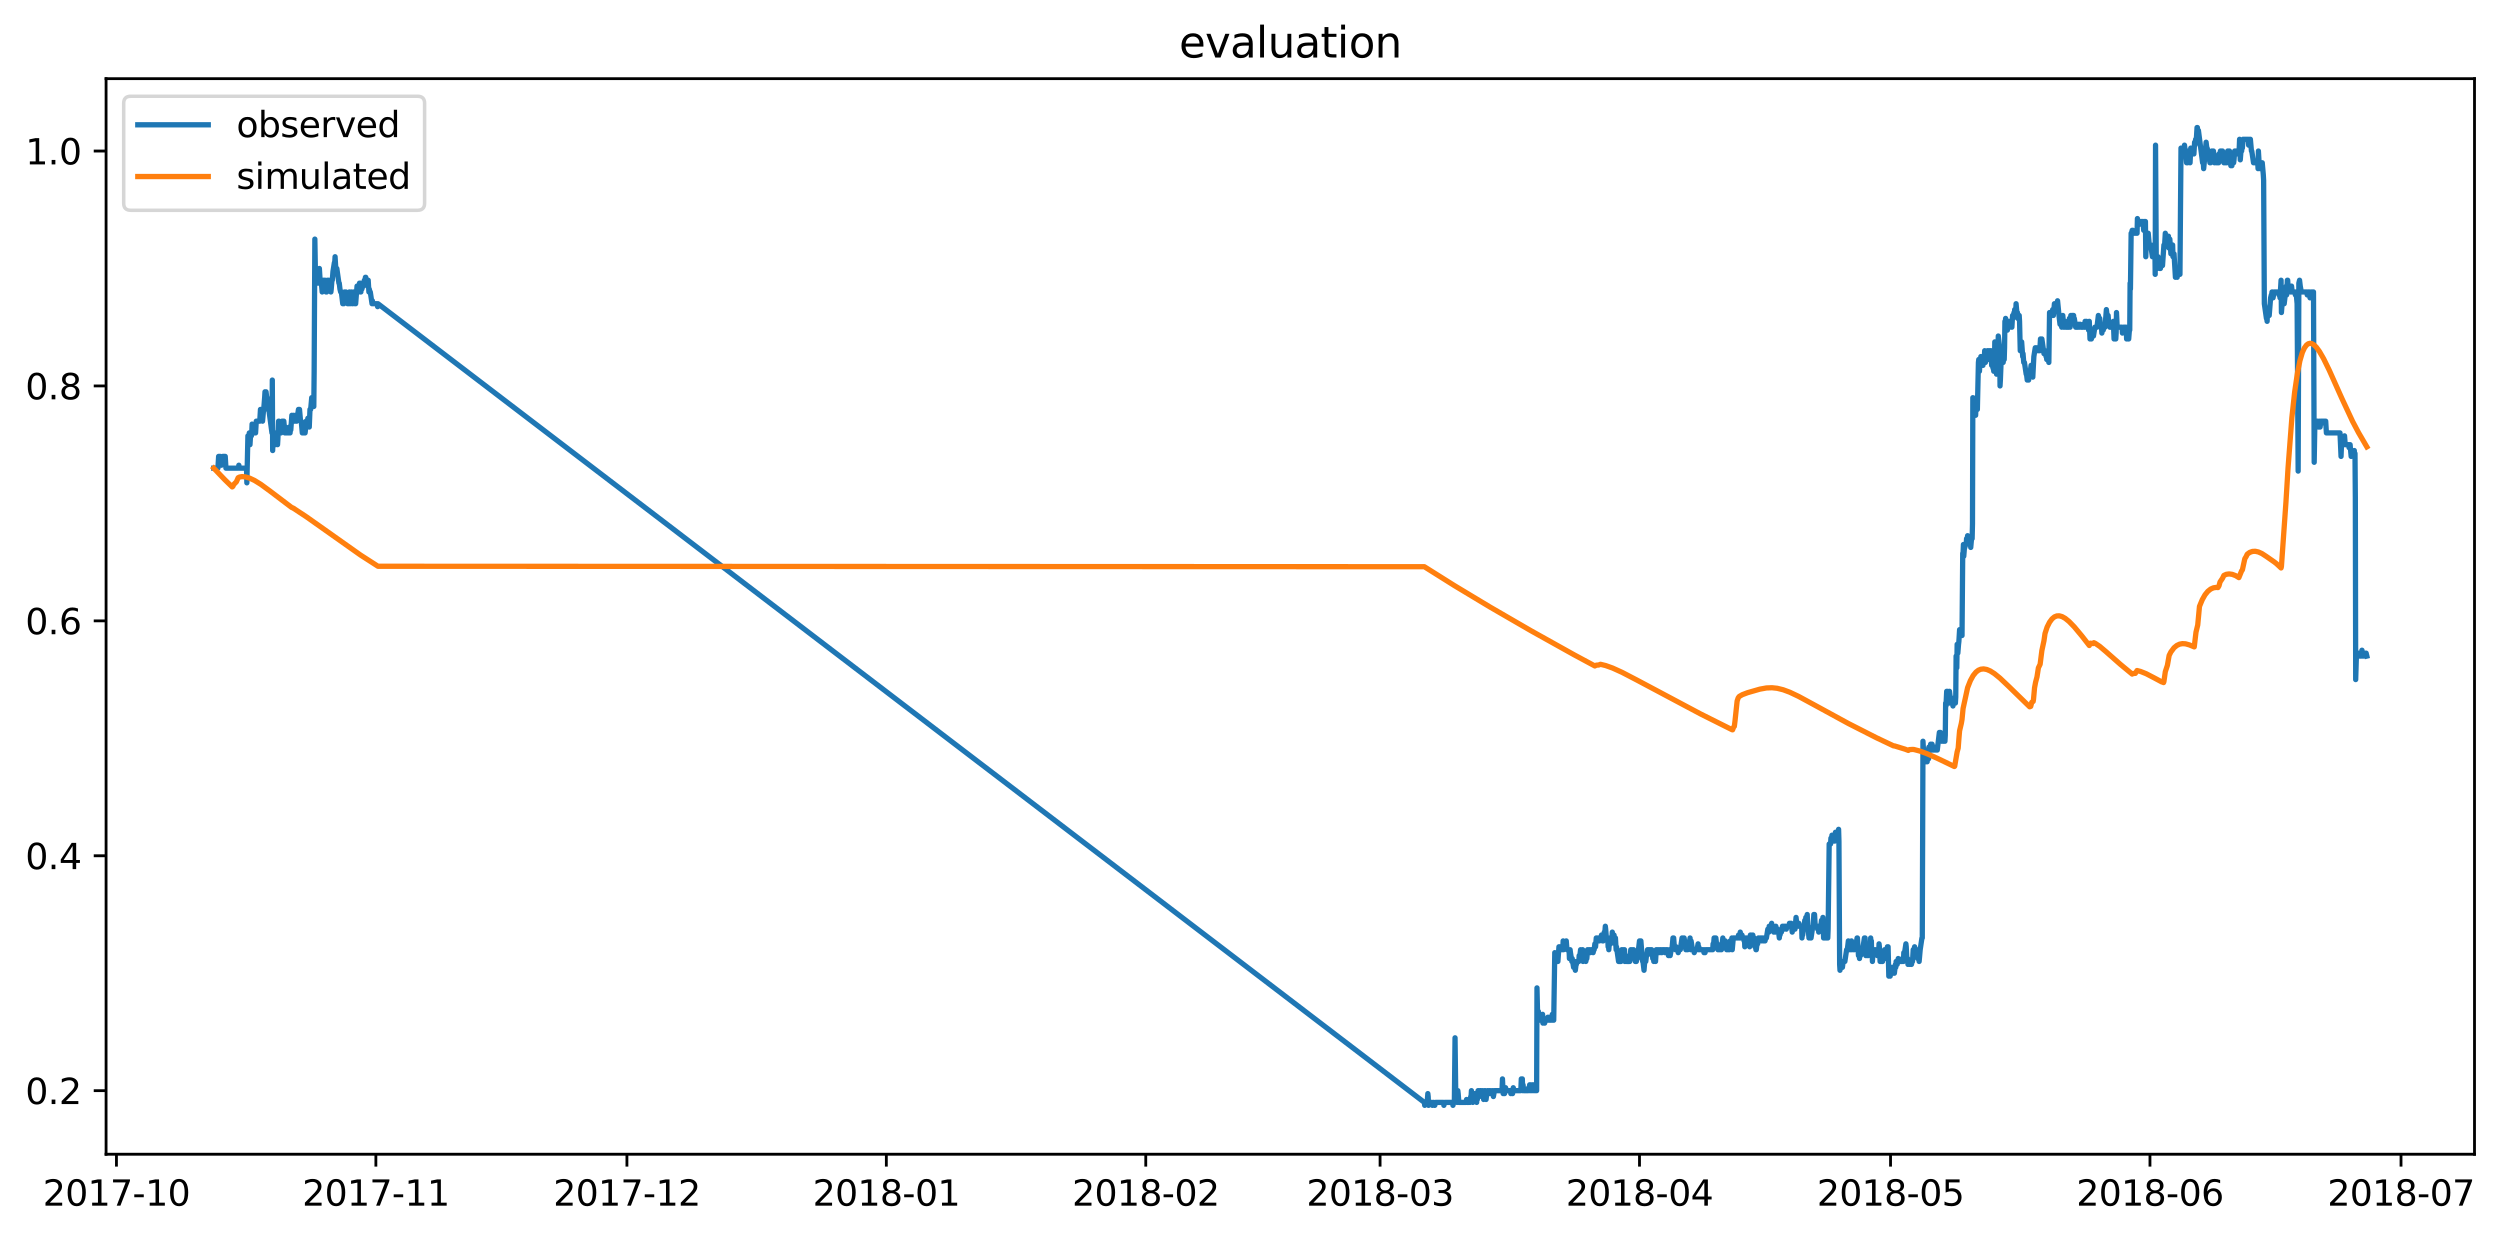 <?xml version="1.0" encoding="utf-8" standalone="no"?>
<!DOCTYPE svg PUBLIC "-//W3C//DTD SVG 1.1//EN"
  "http://www.w3.org/Graphics/SVG/1.1/DTD/svg11.dtd">
<svg xmlns:xlink="http://www.w3.org/1999/xlink" width="709.468pt" height="351.436pt" viewBox="0 0 709.468 351.436" xmlns="http://www.w3.org/2000/svg" version="1.1">
 <defs>
  <style type="text/css">*{stroke-linejoin: round; stroke-linecap: butt}</style>
 </defs>
 <g id="figure_1">
  <g id="patch_1">
   <path d="M 0 351.436 
L 709.468 351.436 
L 709.468 0 
L 0 0 
z
" style="fill: #ffffff"/>
  </g>
  <g id="axes_1">
   <g id="patch_2">
    <path d="M 30.103 327.558 
L 702.231 327.558 
L 702.231 22.318 
L 30.103 22.318 
z
" style="fill: #ffffff"/>
   </g>
   <g id="matplotlib.axis_1">
    <g id="xtick_1">
     <g id="line2d_1">
      <defs>
       <path id="mce82732022" d="M 0 0 
L 0 3.5 
" style="stroke: #000000; stroke-width: 0.8"/>
      </defs>
      <g>
       <use xlink:href="#mce82732022" x="33.047" y="327.558" style="stroke: #000000; stroke-width: 0.8"/>
      </g>
     </g>
     <g id="text_1">
      <!-- 2017-10 -->
      <g transform="translate(12.156 342.157) scale(0.1 -0.1)">
       <defs>
        <path id="DejaVuSans-32" d="M 1228 531 
L 3431 531 
L 3431 0 
L 469 0 
L 469 531 
Q 828 903 1448 1529 
Q 2069 2156 2228 2338 
Q 2531 2678 2651 2914 
Q 2772 3150 2772 3378 
Q 2772 3750 2511 3984 
Q 2250 4219 1831 4219 
Q 1534 4219 1204 4116 
Q 875 4013 500 3803 
L 500 4441 
Q 881 4594 1212 4672 
Q 1544 4750 1819 4750 
Q 2544 4750 2975 4387 
Q 3406 4025 3406 3419 
Q 3406 3131 3298 2873 
Q 3191 2616 2906 2266 
Q 2828 2175 2409 1742 
Q 1991 1309 1228 531 
z
" transform="scale(0.016)"/>
        <path id="DejaVuSans-30" d="M 2034 4250 
Q 1547 4250 1301 3770 
Q 1056 3291 1056 2328 
Q 1056 1369 1301 889 
Q 1547 409 2034 409 
Q 2525 409 2770 889 
Q 3016 1369 3016 2328 
Q 3016 3291 2770 3770 
Q 2525 4250 2034 4250 
z
M 2034 4750 
Q 2819 4750 3233 4129 
Q 3647 3509 3647 2328 
Q 3647 1150 3233 529 
Q 2819 -91 2034 -91 
Q 1250 -91 836 529 
Q 422 1150 422 2328 
Q 422 3509 836 4129 
Q 1250 4750 2034 4750 
z
" transform="scale(0.016)"/>
        <path id="DejaVuSans-31" d="M 794 531 
L 1825 531 
L 1825 4091 
L 703 3866 
L 703 4441 
L 1819 4666 
L 2450 4666 
L 2450 531 
L 3481 531 
L 3481 0 
L 794 0 
L 794 531 
z
" transform="scale(0.016)"/>
        <path id="DejaVuSans-37" d="M 525 4666 
L 3525 4666 
L 3525 4397 
L 1831 0 
L 1172 0 
L 2766 4134 
L 525 4134 
L 525 4666 
z
" transform="scale(0.016)"/>
        <path id="DejaVuSans-2d" d="M 313 2009 
L 1997 2009 
L 1997 1497 
L 313 1497 
L 313 2009 
z
" transform="scale(0.016)"/>
       </defs>
       <use xlink:href="#DejaVuSans-32"/>
       <use xlink:href="#DejaVuSans-30" x="63.623"/>
       <use xlink:href="#DejaVuSans-31" x="127.246"/>
       <use xlink:href="#DejaVuSans-37" x="190.869"/>
       <use xlink:href="#DejaVuSans-2d" x="254.492"/>
       <use xlink:href="#DejaVuSans-31" x="290.576"/>
       <use xlink:href="#DejaVuSans-30" x="354.199"/>
      </g>
     </g>
    </g>
    <g id="xtick_2">
     <g id="line2d_2">
      <g>
       <use xlink:href="#mce82732022" x="106.667" y="327.558" style="stroke: #000000; stroke-width: 0.8"/>
      </g>
     </g>
     <g id="text_2">
      <!-- 2017-11 -->
      <g transform="translate(85.775 342.157) scale(0.1 -0.1)">
       <use xlink:href="#DejaVuSans-32"/>
       <use xlink:href="#DejaVuSans-30" x="63.623"/>
       <use xlink:href="#DejaVuSans-31" x="127.246"/>
       <use xlink:href="#DejaVuSans-37" x="190.869"/>
       <use xlink:href="#DejaVuSans-2d" x="254.492"/>
       <use xlink:href="#DejaVuSans-31" x="290.576"/>
       <use xlink:href="#DejaVuSans-31" x="354.199"/>
      </g>
     </g>
    </g>
    <g id="xtick_3">
     <g id="line2d_3">
      <g>
       <use xlink:href="#mce82732022" x="177.912" y="327.558" style="stroke: #000000; stroke-width: 0.8"/>
      </g>
     </g>
     <g id="text_3">
      <!-- 2017-12 -->
      <g transform="translate(157.021 342.157) scale(0.1 -0.1)">
       <use xlink:href="#DejaVuSans-32"/>
       <use xlink:href="#DejaVuSans-30" x="63.623"/>
       <use xlink:href="#DejaVuSans-31" x="127.246"/>
       <use xlink:href="#DejaVuSans-37" x="190.869"/>
       <use xlink:href="#DejaVuSans-2d" x="254.492"/>
       <use xlink:href="#DejaVuSans-31" x="290.576"/>
       <use xlink:href="#DejaVuSans-32" x="354.199"/>
      </g>
     </g>
    </g>
    <g id="xtick_4">
     <g id="line2d_4">
      <g>
       <use xlink:href="#mce82732022" x="251.532" y="327.558" style="stroke: #000000; stroke-width: 0.8"/>
      </g>
     </g>
     <g id="text_4">
      <!-- 2018-01 -->
      <g transform="translate(230.64 342.157) scale(0.1 -0.1)">
       <defs>
        <path id="DejaVuSans-38" d="M 2034 2216 
Q 1584 2216 1326 1975 
Q 1069 1734 1069 1313 
Q 1069 891 1326 650 
Q 1584 409 2034 409 
Q 2484 409 2743 651 
Q 3003 894 3003 1313 
Q 3003 1734 2745 1975 
Q 2488 2216 2034 2216 
z
M 1403 2484 
Q 997 2584 770 2862 
Q 544 3141 544 3541 
Q 544 4100 942 4425 
Q 1341 4750 2034 4750 
Q 2731 4750 3128 4425 
Q 3525 4100 3525 3541 
Q 3525 3141 3298 2862 
Q 3072 2584 2669 2484 
Q 3125 2378 3379 2068 
Q 3634 1759 3634 1313 
Q 3634 634 3220 271 
Q 2806 -91 2034 -91 
Q 1263 -91 848 271 
Q 434 634 434 1313 
Q 434 1759 690 2068 
Q 947 2378 1403 2484 
z
M 1172 3481 
Q 1172 3119 1398 2916 
Q 1625 2713 2034 2713 
Q 2441 2713 2670 2916 
Q 2900 3119 2900 3481 
Q 2900 3844 2670 4047 
Q 2441 4250 2034 4250 
Q 1625 4250 1398 4047 
Q 1172 3844 1172 3481 
z
" transform="scale(0.016)"/>
       </defs>
       <use xlink:href="#DejaVuSans-32"/>
       <use xlink:href="#DejaVuSans-30" x="63.623"/>
       <use xlink:href="#DejaVuSans-31" x="127.246"/>
       <use xlink:href="#DejaVuSans-38" x="190.869"/>
       <use xlink:href="#DejaVuSans-2d" x="254.492"/>
       <use xlink:href="#DejaVuSans-30" x="290.576"/>
       <use xlink:href="#DejaVuSans-31" x="354.199"/>
      </g>
     </g>
    </g>
    <g id="xtick_5">
     <g id="line2d_5">
      <g>
       <use xlink:href="#mce82732022" x="325.152" y="327.558" style="stroke: #000000; stroke-width: 0.8"/>
      </g>
     </g>
     <g id="text_5">
      <!-- 2018-02 -->
      <g transform="translate(304.26 342.157) scale(0.1 -0.1)">
       <use xlink:href="#DejaVuSans-32"/>
       <use xlink:href="#DejaVuSans-30" x="63.623"/>
       <use xlink:href="#DejaVuSans-31" x="127.246"/>
       <use xlink:href="#DejaVuSans-38" x="190.869"/>
       <use xlink:href="#DejaVuSans-2d" x="254.492"/>
       <use xlink:href="#DejaVuSans-30" x="290.576"/>
       <use xlink:href="#DejaVuSans-32" x="354.199"/>
      </g>
     </g>
    </g>
    <g id="xtick_6">
     <g id="line2d_6">
      <g>
       <use xlink:href="#mce82732022" x="391.647" y="327.558" style="stroke: #000000; stroke-width: 0.8"/>
      </g>
     </g>
     <g id="text_6">
      <!-- 2018-03 -->
      <g transform="translate(370.756 342.157) scale(0.1 -0.1)">
       <defs>
        <path id="DejaVuSans-33" d="M 2597 2516 
Q 3050 2419 3304 2112 
Q 3559 1806 3559 1356 
Q 3559 666 3084 287 
Q 2609 -91 1734 -91 
Q 1441 -91 1130 -33 
Q 819 25 488 141 
L 488 750 
Q 750 597 1062 519 
Q 1375 441 1716 441 
Q 2309 441 2620 675 
Q 2931 909 2931 1356 
Q 2931 1769 2642 2001 
Q 2353 2234 1838 2234 
L 1294 2234 
L 1294 2753 
L 1863 2753 
Q 2328 2753 2575 2939 
Q 2822 3125 2822 3475 
Q 2822 3834 2567 4026 
Q 2313 4219 1838 4219 
Q 1578 4219 1281 4162 
Q 984 4106 628 3988 
L 628 4550 
Q 988 4650 1302 4700 
Q 1616 4750 1894 4750 
Q 2613 4750 3031 4423 
Q 3450 4097 3450 3541 
Q 3450 3153 3228 2886 
Q 3006 2619 2597 2516 
z
" transform="scale(0.016)"/>
       </defs>
       <use xlink:href="#DejaVuSans-32"/>
       <use xlink:href="#DejaVuSans-30" x="63.623"/>
       <use xlink:href="#DejaVuSans-31" x="127.246"/>
       <use xlink:href="#DejaVuSans-38" x="190.869"/>
       <use xlink:href="#DejaVuSans-2d" x="254.492"/>
       <use xlink:href="#DejaVuSans-30" x="290.576"/>
       <use xlink:href="#DejaVuSans-33" x="354.199"/>
      </g>
     </g>
    </g>
    <g id="xtick_7">
     <g id="line2d_7">
      <g>
       <use xlink:href="#mce82732022" x="465.267" y="327.558" style="stroke: #000000; stroke-width: 0.8"/>
      </g>
     </g>
     <g id="text_7">
      <!-- 2018-04 -->
      <g transform="translate(444.376 342.157) scale(0.1 -0.1)">
       <defs>
        <path id="DejaVuSans-34" d="M 2419 4116 
L 825 1625 
L 2419 1625 
L 2419 4116 
z
M 2253 4666 
L 3047 4666 
L 3047 1625 
L 3713 1625 
L 3713 1100 
L 3047 1100 
L 3047 0 
L 2419 0 
L 2419 1100 
L 313 1100 
L 313 1709 
L 2253 4666 
z
" transform="scale(0.016)"/>
       </defs>
       <use xlink:href="#DejaVuSans-32"/>
       <use xlink:href="#DejaVuSans-30" x="63.623"/>
       <use xlink:href="#DejaVuSans-31" x="127.246"/>
       <use xlink:href="#DejaVuSans-38" x="190.869"/>
       <use xlink:href="#DejaVuSans-2d" x="254.492"/>
       <use xlink:href="#DejaVuSans-30" x="290.576"/>
       <use xlink:href="#DejaVuSans-34" x="354.199"/>
      </g>
     </g>
    </g>
    <g id="xtick_8">
     <g id="line2d_8">
      <g>
       <use xlink:href="#mce82732022" x="536.512" y="327.558" style="stroke: #000000; stroke-width: 0.8"/>
      </g>
     </g>
     <g id="text_8">
      <!-- 2018-05 -->
      <g transform="translate(515.621 342.157) scale(0.1 -0.1)">
       <defs>
        <path id="DejaVuSans-35" d="M 691 4666 
L 3169 4666 
L 3169 4134 
L 1269 4134 
L 1269 2991 
Q 1406 3038 1543 3061 
Q 1681 3084 1819 3084 
Q 2600 3084 3056 2656 
Q 3513 2228 3513 1497 
Q 3513 744 3044 326 
Q 2575 -91 1722 -91 
Q 1428 -91 1123 -41 
Q 819 9 494 109 
L 494 744 
Q 775 591 1075 516 
Q 1375 441 1709 441 
Q 2250 441 2565 725 
Q 2881 1009 2881 1497 
Q 2881 1984 2565 2268 
Q 2250 2553 1709 2553 
Q 1456 2553 1204 2497 
Q 953 2441 691 2322 
L 691 4666 
z
" transform="scale(0.016)"/>
       </defs>
       <use xlink:href="#DejaVuSans-32"/>
       <use xlink:href="#DejaVuSans-30" x="63.623"/>
       <use xlink:href="#DejaVuSans-31" x="127.246"/>
       <use xlink:href="#DejaVuSans-38" x="190.869"/>
       <use xlink:href="#DejaVuSans-2d" x="254.492"/>
       <use xlink:href="#DejaVuSans-30" x="290.576"/>
       <use xlink:href="#DejaVuSans-35" x="354.199"/>
      </g>
     </g>
    </g>
    <g id="xtick_9">
     <g id="line2d_9">
      <g>
       <use xlink:href="#mce82732022" x="610.132" y="327.558" style="stroke: #000000; stroke-width: 0.8"/>
      </g>
     </g>
     <g id="text_9">
      <!-- 2018-06 -->
      <g transform="translate(589.241 342.157) scale(0.1 -0.1)">
       <defs>
        <path id="DejaVuSans-36" d="M 2113 2584 
Q 1688 2584 1439 2293 
Q 1191 2003 1191 1497 
Q 1191 994 1439 701 
Q 1688 409 2113 409 
Q 2538 409 2786 701 
Q 3034 994 3034 1497 
Q 3034 2003 2786 2293 
Q 2538 2584 2113 2584 
z
M 3366 4563 
L 3366 3988 
Q 3128 4100 2886 4159 
Q 2644 4219 2406 4219 
Q 1781 4219 1451 3797 
Q 1122 3375 1075 2522 
Q 1259 2794 1537 2939 
Q 1816 3084 2150 3084 
Q 2853 3084 3261 2657 
Q 3669 2231 3669 1497 
Q 3669 778 3244 343 
Q 2819 -91 2113 -91 
Q 1303 -91 875 529 
Q 447 1150 447 2328 
Q 447 3434 972 4092 
Q 1497 4750 2381 4750 
Q 2619 4750 2861 4703 
Q 3103 4656 3366 4563 
z
" transform="scale(0.016)"/>
       </defs>
       <use xlink:href="#DejaVuSans-32"/>
       <use xlink:href="#DejaVuSans-30" x="63.623"/>
       <use xlink:href="#DejaVuSans-31" x="127.246"/>
       <use xlink:href="#DejaVuSans-38" x="190.869"/>
       <use xlink:href="#DejaVuSans-2d" x="254.492"/>
       <use xlink:href="#DejaVuSans-30" x="290.576"/>
       <use xlink:href="#DejaVuSans-36" x="354.199"/>
      </g>
     </g>
    </g>
    <g id="xtick_10">
     <g id="line2d_10">
      <g>
       <use xlink:href="#mce82732022" x="681.377" y="327.558" style="stroke: #000000; stroke-width: 0.8"/>
      </g>
     </g>
     <g id="text_10">
      <!-- 2018-07 -->
      <g transform="translate(660.486 342.157) scale(0.1 -0.1)">
       <use xlink:href="#DejaVuSans-32"/>
       <use xlink:href="#DejaVuSans-30" x="63.623"/>
       <use xlink:href="#DejaVuSans-31" x="127.246"/>
       <use xlink:href="#DejaVuSans-38" x="190.869"/>
       <use xlink:href="#DejaVuSans-2d" x="254.492"/>
       <use xlink:href="#DejaVuSans-30" x="290.576"/>
       <use xlink:href="#DejaVuSans-37" x="354.199"/>
      </g>
     </g>
    </g>
   </g>
   <g id="matplotlib.axis_2">
    <g id="ytick_1">
     <g id="line2d_11">
      <defs>
       <path id="mdc07fcb3ab" d="M 0 0 
L -3.5 0 
" style="stroke: #000000; stroke-width: 0.8"/>
      </defs>
      <g>
       <use xlink:href="#mdc07fcb3ab" x="30.103" y="309.517" style="stroke: #000000; stroke-width: 0.8"/>
      </g>
     </g>
     <g id="text_11">
      <!-- 0.2 -->
      <g transform="translate(7.2 313.316) scale(0.1 -0.1)">
       <defs>
        <path id="DejaVuSans-2e" d="M 684 794 
L 1344 794 
L 1344 0 
L 684 0 
L 684 794 
z
" transform="scale(0.016)"/>
       </defs>
       <use xlink:href="#DejaVuSans-30"/>
       <use xlink:href="#DejaVuSans-2e" x="63.623"/>
       <use xlink:href="#DejaVuSans-32" x="95.41"/>
      </g>
     </g>
    </g>
    <g id="ytick_2">
     <g id="line2d_12">
      <g>
       <use xlink:href="#mdc07fcb3ab" x="30.103" y="242.853" style="stroke: #000000; stroke-width: 0.8"/>
      </g>
     </g>
     <g id="text_12">
      <!-- 0.4 -->
      <g transform="translate(7.2 246.652) scale(0.1 -0.1)">
       <use xlink:href="#DejaVuSans-30"/>
       <use xlink:href="#DejaVuSans-2e" x="63.623"/>
       <use xlink:href="#DejaVuSans-34" x="95.41"/>
      </g>
     </g>
    </g>
    <g id="ytick_3">
     <g id="line2d_13">
      <g>
       <use xlink:href="#mdc07fcb3ab" x="30.103" y="176.188" style="stroke: #000000; stroke-width: 0.8"/>
      </g>
     </g>
     <g id="text_13">
      <!-- 0.6 -->
      <g transform="translate(7.2 179.987) scale(0.1 -0.1)">
       <use xlink:href="#DejaVuSans-30"/>
       <use xlink:href="#DejaVuSans-2e" x="63.623"/>
       <use xlink:href="#DejaVuSans-36" x="95.41"/>
      </g>
     </g>
    </g>
    <g id="ytick_4">
     <g id="line2d_14">
      <g>
       <use xlink:href="#mdc07fcb3ab" x="30.103" y="109.524" style="stroke: #000000; stroke-width: 0.8"/>
      </g>
     </g>
     <g id="text_14">
      <!-- 0.8 -->
      <g transform="translate(7.2 113.323) scale(0.1 -0.1)">
       <use xlink:href="#DejaVuSans-30"/>
       <use xlink:href="#DejaVuSans-2e" x="63.623"/>
       <use xlink:href="#DejaVuSans-38" x="95.41"/>
      </g>
     </g>
    </g>
    <g id="ytick_5">
     <g id="line2d_15">
      <g>
       <use xlink:href="#mdc07fcb3ab" x="30.103" y="42.859" style="stroke: #000000; stroke-width: 0.8"/>
      </g>
     </g>
     <g id="text_15">
      <!-- 1.0 -->
      <g transform="translate(7.2 46.658) scale(0.1 -0.1)">
       <use xlink:href="#DejaVuSans-31"/>
       <use xlink:href="#DejaVuSans-2e" x="63.623"/>
       <use xlink:href="#DejaVuSans-30" x="95.41"/>
      </g>
     </g>
    </g>
   </g>
   <g id="line2d_16">
    <path d="M 60.654 132.856 
L 61.842 132.856 
L 62.04 129.523 
L 62.337 129.523 
L 62.436 130.356 
L 62.534 129.523 
L 62.831 132.023 
L 63.227 129.523 
L 63.92 129.523 
L 64.118 132.856 
L 67.68 132.856 
L 67.779 132.023 
L 67.977 132.856 
L 69.956 132.856 
L 70.055 137.023 
L 70.352 123.69 
L 70.451 124.523 
L 70.55 123.69 
L 70.648 124.523 
L 70.747 122.856 
L 70.945 126.19 
L 71.143 122.856 
L 71.242 122.856 
L 71.341 123.69 
L 71.44 122.856 
L 71.539 120.357 
L 71.737 122.023 
L 71.836 122.023 
L 72.034 122.856 
L 72.529 122.856 
L 72.726 119.523 
L 73.716 119.523 
L 73.914 116.19 
L 74.31 118.69 
L 74.409 118.69 
L 74.508 119.523 
L 74.804 116.19 
L 74.903 115.357 
L 75.101 112.857 
L 75.2 111.19 
L 75.299 112.857 
L 75.497 111.19 
L 75.695 112.857 
L 75.794 112.857 
L 75.992 116.19 
L 76.289 116.19 
L 77.179 122.856 
L 77.278 107.857 
L 77.377 127.856 
L 77.476 124.523 
L 77.575 126.19 
L 77.674 124.523 
L 77.773 126.19 
L 77.872 122.856 
L 78.169 126.19 
L 78.268 122.856 
L 78.763 126.19 
L 78.861 124.523 
L 79.059 119.523 
L 79.158 119.523 
L 79.356 122.023 
L 79.554 122.856 
L 79.752 122.856 
L 80.049 119.523 
L 80.544 119.523 
L 80.841 122.856 
L 80.939 122.856 
L 81.038 121.19 
L 81.137 122.856 
L 81.236 122.023 
L 81.335 122.856 
L 81.434 122.023 
L 81.533 122.856 
L 81.632 122.023 
L 81.83 122.856 
L 82.028 122.856 
L 82.127 121.19 
L 82.325 122.856 
L 82.424 121.19 
L 82.523 122.023 
L 82.82 117.857 
L 83.017 119.523 
L 83.116 119.523 
L 83.314 117.857 
L 83.512 119.523 
L 83.71 119.523 
L 83.908 117.857 
L 84.106 119.523 
L 84.205 119.523 
L 84.7 116.19 
L 84.799 116.19 
L 84.898 117.023 
L 84.996 116.19 
L 85.293 119.523 
L 85.491 119.523 
L 85.788 122.856 
L 86.58 122.856 
L 86.679 122.023 
L 86.877 119.523 
L 87.272 119.523 
L 87.371 118.69 
L 87.767 121.19 
L 87.965 116.19 
L 88.163 116.19 
L 88.46 112.857 
L 88.757 112.857 
L 89.053 115.357 
L 89.152 105.357 
L 89.35 67.858 
L 89.548 79.525 
L 89.647 79.525 
L 89.746 77.025 
L 89.845 79.525 
L 90.043 77.025 
L 90.241 80.358 
L 90.637 76.191 
L 90.835 79.525 
L 91.131 79.525 
L 91.428 82.858 
L 91.725 79.525 
L 92.22 79.525 
L 92.319 80.358 
L 92.517 82.858 
L 92.616 82.025 
L 92.715 82.858 
L 92.913 79.525 
L 93.012 80.358 
L 93.209 79.525 
L 93.308 79.525 
L 93.605 82.025 
L 93.704 80.358 
L 93.902 82.858 
L 94.001 82.025 
L 94.199 79.525 
L 94.298 79.525 
L 94.496 77.025 
L 94.892 74.525 
L 94.991 74.525 
L 95.09 72.858 
L 95.287 76.191 
L 95.584 76.191 
L 96.178 80.358 
L 96.277 80.358 
L 96.475 82.025 
L 96.673 82.858 
L 96.871 82.858 
L 97.266 86.191 
L 97.365 85.358 
L 97.563 86.191 
L 97.761 82.858 
L 97.959 85.358 
L 98.157 82.858 
L 98.652 86.191 
L 98.949 86.191 
L 99.147 82.858 
L 99.245 82.858 
L 99.344 86.191 
L 99.74 82.858 
L 99.938 86.191 
L 100.037 85.358 
L 100.136 86.191 
L 100.334 82.858 
L 100.73 86.191 
L 100.829 85.358 
L 100.928 86.191 
L 101.323 81.191 
L 101.62 82.858 
L 102.016 80.358 
L 102.214 82.858 
L 102.313 80.358 
L 102.412 82.858 
L 102.511 81.191 
L 102.709 82.025 
L 102.907 80.358 
L 103.006 80.358 
L 103.204 81.191 
L 103.401 79.525 
L 103.5 80.358 
L 103.698 78.691 
L 103.797 78.691 
L 103.995 79.525 
L 104.49 79.525 
L 104.688 82.858 
L 104.787 82.025 
L 104.985 82.858 
L 105.084 82.858 
L 105.578 86.191 
L 105.677 85.358 
L 105.776 86.191 
L 107.063 86.191 
L 107.162 87.024 
L 107.261 86.191 
L 404.214 312.85 
L 404.313 313.684 
L 404.511 312.85 
L 405.006 312.85 
L 405.203 310.35 
L 405.302 311.184 
L 405.401 313.684 
L 405.599 312.85 
L 406.391 312.85 
L 406.49 313.684 
L 406.688 312.85 
L 406.886 312.85 
L 407.084 313.684 
L 407.183 313.684 
L 407.38 312.85 
L 409.656 312.85 
L 409.755 313.684 
L 409.953 312.85 
L 412.229 312.85 
L 412.328 313.684 
L 412.526 312.85 
L 412.724 312.85 
L 412.922 294.518 
L 413.12 310.35 
L 413.515 312.85 
L 413.713 309.517 
L 413.812 310.35 
L 414.01 312.85 
L 416.088 312.85 
L 416.187 312.017 
L 416.385 312.85 
L 416.781 312.85 
L 416.88 312.017 
L 417.078 312.85 
L 417.177 312.85 
L 417.375 311.184 
L 417.473 311.184 
L 417.572 309.517 
L 417.968 312.85 
L 418.166 310.35 
L 418.265 310.35 
L 418.463 311.184 
L 418.661 310.35 
L 418.76 310.35 
L 419.057 312.85 
L 419.156 311.184 
L 419.255 312.017 
L 419.452 309.517 
L 419.551 309.517 
L 419.65 311.184 
L 419.947 309.517 
L 420.343 309.517 
L 420.442 311.184 
L 420.739 309.517 
L 421.036 312.017 
L 421.234 309.517 
L 421.432 310.35 
L 421.53 309.517 
L 421.728 312.017 
L 421.926 310.35 
L 422.124 309.517 
L 422.223 309.517 
L 422.322 310.35 
L 422.52 309.517 
L 422.718 309.517 
L 422.817 310.35 
L 422.916 309.517 
L 423.114 310.35 
L 423.312 310.35 
L 423.411 309.517 
L 423.51 310.35 
L 423.707 309.517 
L 423.806 311.184 
L 424.103 309.517 
L 426.181 309.517 
L 426.28 308.684 
L 426.379 306.184 
L 426.577 310.35 
L 426.676 309.517 
L 426.775 309.517 
L 426.973 310.35 
L 427.27 308.684 
L 427.468 309.517 
L 428.655 309.517 
L 428.754 310.35 
L 428.952 309.517 
L 429.15 309.517 
L 429.249 310.35 
L 429.447 308.684 
L 429.645 309.517 
L 431.525 309.517 
L 431.624 308.684 
L 431.722 306.184 
L 431.821 307.017 
L 432.019 306.184 
L 432.118 309.517 
L 432.217 307.85 
L 432.415 309.517 
L 433.603 309.517 
L 433.8 308.684 
L 433.899 309.517 
L 434.097 307.85 
L 434.295 309.517 
L 434.394 307.85 
L 434.691 309.517 
L 434.889 307.85 
L 435.087 309.517 
L 435.285 307.85 
L 435.483 309.517 
L 435.582 308.684 
L 435.681 309.517 
L 435.779 308.684 
L 435.878 309.517 
L 435.977 308.684 
L 436.076 309.517 
L 436.175 280.351 
L 436.373 288.684 
L 436.472 288.684 
L 436.571 287.018 
L 436.868 289.518 
L 436.967 288.684 
L 437.165 289.518 
L 437.66 289.518 
L 437.759 287.851 
L 437.857 290.351 
L 438.055 289.518 
L 438.253 289.518 
L 438.352 290.351 
L 438.55 289.518 
L 439.144 289.518 
L 439.243 288.684 
L 439.342 289.518 
L 439.54 288.684 
L 439.738 289.518 
L 439.837 288.684 
L 440.034 289.518 
L 440.133 289.518 
L 440.232 288.684 
L 440.43 289.518 
L 440.529 287.851 
L 440.628 289.518 
L 440.727 288.684 
L 440.925 289.518 
L 441.222 270.352 
L 441.42 272.018 
L 441.618 272.852 
L 442.112 272.852 
L 442.409 268.685 
L 442.508 268.685 
L 442.607 269.518 
L 442.706 268.685 
L 442.904 269.518 
L 443.201 269.518 
L 443.3 268.685 
L 443.498 269.518 
L 443.597 267.018 
L 443.696 269.518 
L 443.795 267.852 
L 443.894 268.685 
L 443.992 267.852 
L 444.19 268.685 
L 444.289 268.685 
L 444.487 267.018 
L 444.685 269.518 
L 445.279 269.518 
L 445.378 272.018 
L 445.576 269.518 
L 445.675 270.352 
L 446.07 272.852 
L 446.169 272.018 
L 446.565 274.518 
L 446.664 274.518 
L 446.862 272.852 
L 447.06 275.352 
L 447.258 273.685 
L 447.357 273.685 
L 447.555 272.852 
L 448.049 272.852 
L 448.148 271.185 
L 448.247 272.018 
L 448.544 269.518 
L 448.742 270.352 
L 448.841 270.352 
L 449.039 269.518 
L 449.138 269.518 
L 449.237 272.852 
L 449.534 270.352 
L 449.633 271.185 
L 449.831 270.352 
L 450.029 272.852 
L 450.226 272.018 
L 450.325 272.018 
L 450.523 269.518 
L 450.622 270.352 
L 450.721 269.518 
L 450.82 270.352 
L 451.018 269.518 
L 451.216 269.518 
L 451.315 270.352 
L 451.513 269.518 
L 452.008 269.518 
L 452.106 270.352 
L 452.304 269.518 
L 452.403 269.518 
L 452.601 267.852 
L 452.799 268.685 
L 452.997 266.185 
L 453.195 266.185 
L 453.294 267.018 
L 453.492 266.185 
L 453.591 267.018 
L 453.69 266.185 
L 453.888 267.018 
L 454.086 266.185 
L 454.382 266.185 
L 454.481 265.352 
L 454.778 267.018 
L 454.877 266.185 
L 454.976 267.018 
L 455.273 264.519 
L 455.372 265.352 
L 455.57 262.852 
L 455.669 263.685 
L 455.867 266.185 
L 456.065 266.185 
L 456.164 267.018 
L 456.262 266.185 
L 456.361 268.685 
L 456.46 267.852 
L 456.559 269.518 
L 456.757 267.018 
L 456.856 266.185 
L 457.054 267.852 
L 457.252 266.185 
L 457.45 266.185 
L 457.549 264.519 
L 457.747 266.185 
L 457.846 266.185 
L 458.044 265.352 
L 458.34 267.852 
L 458.439 266.185 
L 458.637 269.518 
L 458.736 268.685 
L 459.33 272.852 
L 460.023 272.852 
L 460.221 269.518 
L 460.418 269.518 
L 460.517 270.352 
L 460.715 269.518 
L 460.814 270.352 
L 461.012 269.518 
L 461.111 272.852 
L 461.309 271.185 
L 461.507 272.852 
L 461.606 272.018 
L 461.804 272.852 
L 462.298 272.852 
L 462.397 271.185 
L 462.496 272.852 
L 462.793 269.518 
L 462.892 270.352 
L 462.991 269.518 
L 463.09 271.185 
L 463.189 269.518 
L 463.387 271.185 
L 463.585 269.518 
L 463.684 272.018 
L 463.783 271.185 
L 464.08 272.852 
L 464.376 272.852 
L 464.574 272.018 
L 464.673 272.018 
L 464.871 270.352 
L 465.267 267.018 
L 465.366 267.852 
L 465.465 267.018 
L 465.564 267.852 
L 465.663 267.018 
L 465.861 269.518 
L 466.158 272.852 
L 466.257 272.852 
L 466.454 274.518 
L 466.553 275.352 
L 466.751 272.852 
L 467.048 272.852 
L 467.246 271.185 
L 467.345 271.185 
L 467.543 269.518 
L 468.73 269.518 
L 468.829 271.185 
L 468.928 270.352 
L 469.027 272.018 
L 469.126 271.185 
L 469.324 272.852 
L 469.522 270.352 
L 469.621 271.185 
L 469.72 270.352 
L 469.819 272.852 
L 470.017 269.518 
L 470.116 270.352 
L 470.215 269.518 
L 470.314 270.352 
L 470.413 269.518 
L 470.511 270.352 
L 470.709 269.518 
L 470.808 270.352 
L 471.006 269.518 
L 471.303 269.518 
L 471.402 270.352 
L 471.501 269.518 
L 471.6 270.352 
L 471.798 269.518 
L 472.392 269.518 
L 472.49 270.352 
L 472.688 269.518 
L 473.183 269.518 
L 473.48 271.185 
L 473.579 271.185 
L 473.777 269.518 
L 473.876 269.518 
L 473.975 271.185 
L 474.272 269.518 
L 474.47 269.518 
L 474.766 266.185 
L 474.964 266.185 
L 475.162 268.685 
L 475.36 268.685 
L 475.459 269.518 
L 475.657 268.685 
L 475.855 269.518 
L 476.152 269.518 
L 476.251 270.352 
L 476.449 269.518 
L 476.844 269.518 
L 477.339 266.185 
L 477.438 266.185 
L 477.636 268.685 
L 477.834 266.185 
L 477.933 266.185 
L 478.428 269.518 
L 478.922 269.518 
L 479.12 267.852 
L 479.219 268.685 
L 479.615 266.185 
L 479.813 269.518 
L 479.912 267.018 
L 480.308 269.518 
L 480.703 269.518 
L 480.802 270.352 
L 481 269.518 
L 481.594 269.518 
L 481.891 267.852 
L 481.99 269.518 
L 482.089 268.685 
L 482.287 269.518 
L 483.375 269.518 
L 483.573 270.352 
L 483.771 269.518 
L 483.87 270.352 
L 484.068 269.518 
L 486.047 269.518 
L 486.146 267.852 
L 486.245 268.685 
L 486.443 266.185 
L 486.937 266.185 
L 487.234 268.685 
L 487.333 267.852 
L 487.531 269.518 
L 488.521 269.518 
L 488.916 266.185 
L 489.213 267.852 
L 489.312 267.018 
L 489.51 267.852 
L 489.609 267.018 
L 490.005 269.518 
L 490.599 269.518 
L 490.698 268.685 
L 490.797 269.518 
L 490.994 267.018 
L 491.192 267.018 
L 491.39 267.852 
L 491.489 266.185 
L 491.588 269.518 
L 491.885 266.185 
L 493.27 266.185 
L 493.369 265.352 
L 493.567 266.185 
L 493.765 266.185 
L 493.864 264.519 
L 494.062 266.185 
L 494.161 265.352 
L 494.26 266.185 
L 494.359 265.352 
L 494.557 266.185 
L 494.854 266.185 
L 494.952 267.018 
L 495.051 266.185 
L 495.15 268.685 
L 495.348 266.185 
L 495.447 267.018 
L 495.645 266.185 
L 495.843 267.852 
L 495.942 266.185 
L 496.14 267.852 
L 496.437 267.852 
L 496.536 268.685 
L 496.734 265.352 
L 496.833 266.185 
L 496.932 265.352 
L 497.129 266.185 
L 497.327 266.185 
L 497.426 265.352 
L 497.723 267.018 
L 497.822 266.185 
L 498.02 268.685 
L 498.119 267.852 
L 498.317 269.518 
L 498.416 269.518 
L 498.713 267.018 
L 498.812 267.852 
L 499.009 266.185 
L 499.108 267.018 
L 499.207 266.185 
L 499.405 267.018 
L 499.603 266.185 
L 499.9 266.185 
L 499.999 267.018 
L 500.197 266.185 
L 500.296 266.185 
L 500.494 267.018 
L 500.593 267.018 
L 500.692 266.185 
L 500.89 267.018 
L 501.087 266.185 
L 501.285 266.185 
L 501.681 263.685 
L 501.879 263.685 
L 501.978 264.519 
L 502.077 262.852 
L 502.176 263.685 
L 502.374 262.852 
L 502.671 262.852 
L 502.77 262.019 
L 502.968 263.685 
L 503.165 262.852 
L 503.264 262.852 
L 503.363 264.519 
L 503.561 263.685 
L 503.759 264.519 
L 503.957 262.852 
L 504.155 263.685 
L 504.452 263.685 
L 504.65 264.519 
L 504.749 264.519 
L 504.947 266.185 
L 505.046 264.519 
L 505.144 265.352 
L 505.342 264.519 
L 505.54 264.519 
L 505.837 262.852 
L 506.134 262.852 
L 506.233 263.685 
L 506.431 262.852 
L 506.728 262.852 
L 506.926 263.685 
L 507.124 262.852 
L 507.717 262.852 
L 507.816 262.019 
L 508.014 262.852 
L 508.113 262.019 
L 508.212 262.852 
L 508.311 262.019 
L 508.608 264.519 
L 508.707 262.852 
L 508.806 263.685 
L 509.004 262.852 
L 509.3 262.852 
L 509.399 263.685 
L 509.696 260.352 
L 509.795 261.185 
L 509.993 262.852 
L 510.092 262.852 
L 510.191 262.019 
L 510.389 262.852 
L 510.488 262.019 
L 510.686 262.852 
L 511.279 262.852 
L 511.378 266.185 
L 511.477 263.685 
L 511.576 265.352 
L 511.774 263.685 
L 511.873 263.685 
L 512.17 261.185 
L 512.368 262.019 
L 512.467 260.352 
L 512.566 261.185 
L 512.863 259.519 
L 513.061 263.685 
L 513.16 263.685 
L 513.357 266.185 
L 513.555 265.352 
L 513.654 265.352 
L 513.753 266.185 
L 513.852 264.519 
L 513.951 266.185 
L 514.446 262.852 
L 514.545 262.852 
L 514.743 259.519 
L 514.842 260.352 
L 514.941 259.519 
L 515.139 262.852 
L 515.633 262.852 
L 515.831 263.685 
L 515.93 263.685 
L 516.029 262.852 
L 516.128 264.519 
L 516.326 262.852 
L 516.722 262.852 
L 516.92 261.185 
L 517.217 262.852 
L 517.316 260.352 
L 517.513 266.185 
L 518.008 266.185 
L 518.107 265.352 
L 518.305 266.185 
L 518.404 266.185 
L 518.503 264.519 
L 518.701 266.185 
L 518.8 263.685 
L 519.097 239.519 
L 519.492 239.519 
L 519.591 237.853 
L 519.69 238.686 
L 519.888 237.019 
L 519.987 237.853 
L 520.086 237.019 
L 520.284 238.686 
L 520.383 237.853 
L 520.482 238.686 
L 520.581 237.019 
L 520.68 238.686 
L 520.878 236.186 
L 521.076 237.019 
L 521.175 237.019 
L 521.373 236.186 
L 521.57 236.186 
L 521.768 235.353 
L 521.867 238.686 
L 522.065 273.685 
L 522.164 275.352 
L 522.362 273.685 
L 522.461 273.685 
L 522.56 272.852 
L 522.659 274.518 
L 522.758 273.685 
L 522.857 274.518 
L 523.055 272.852 
L 523.549 272.852 
L 524.044 269.518 
L 524.242 269.518 
L 524.539 267.018 
L 524.737 268.685 
L 524.836 269.518 
L 524.935 268.685 
L 525.133 269.518 
L 525.232 269.518 
L 525.43 267.018 
L 525.528 269.518 
L 525.726 267.852 
L 526.023 269.518 
L 526.221 269.518 
L 526.419 267.852 
L 526.617 268.685 
L 527.013 266.185 
L 527.112 266.185 
L 527.409 271.185 
L 527.606 270.352 
L 527.705 272.018 
L 527.804 270.352 
L 528.002 271.185 
L 528.2 269.518 
L 528.596 269.518 
L 529.091 266.185 
L 529.289 266.185 
L 529.487 271.185 
L 529.684 269.518 
L 529.882 271.185 
L 529.981 269.518 
L 530.179 271.185 
L 530.377 269.518 
L 530.575 270.352 
L 530.773 268.685 
L 530.872 266.185 
L 530.971 267.852 
L 531.07 267.018 
L 531.169 271.185 
L 531.268 269.518 
L 531.367 272.852 
L 531.565 269.518 
L 531.762 270.352 
L 531.96 269.518 
L 532.059 269.518 
L 532.158 270.352 
L 532.257 269.518 
L 532.455 270.352 
L 532.653 269.518 
L 532.752 271.185 
L 532.95 269.518 
L 533.049 269.518 
L 533.148 270.352 
L 533.247 267.852 
L 533.346 268.685 
L 533.544 272.852 
L 533.643 272.018 
L 533.741 272.852 
L 533.84 271.185 
L 534.038 272.852 
L 534.236 272.852 
L 534.434 271.185 
L 534.533 272.018 
L 534.83 269.518 
L 534.929 272.018 
L 535.127 269.518 
L 535.226 271.185 
L 535.424 269.518 
L 535.523 269.518 
L 535.622 268.685 
L 535.72 269.518 
L 535.819 268.685 
L 536.017 277.018 
L 536.215 276.185 
L 536.314 276.185 
L 536.413 277.018 
L 536.809 274.518 
L 537.106 276.185 
L 537.205 274.518 
L 537.403 276.185 
L 537.502 274.518 
L 537.601 276.185 
L 537.798 274.518 
L 537.897 273.685 
L 537.996 274.518 
L 538.095 272.852 
L 538.194 273.685 
L 538.293 272.852 
L 538.392 273.685 
L 538.689 272.018 
L 538.887 272.852 
L 539.778 272.852 
L 539.876 272.018 
L 539.975 272.852 
L 540.074 272.018 
L 540.173 272.852 
L 540.272 270.352 
L 540.371 271.185 
L 540.866 267.852 
L 540.965 268.685 
L 541.163 272.852 
L 541.262 272.852 
L 541.361 272.018 
L 541.46 273.685 
L 541.658 272.852 
L 541.855 272.852 
L 541.954 273.685 
L 542.152 272.852 
L 542.35 273.685 
L 542.449 273.685 
L 542.647 272.852 
L 542.746 272.852 
L 542.944 269.518 
L 543.142 269.518 
L 543.34 268.685 
L 543.538 269.518 
L 543.933 269.518 
L 544.23 272.018 
L 544.527 269.518 
L 544.626 272.852 
L 544.923 269.518 
L 545.418 266.185 
L 545.517 266.185 
L 545.715 210.354 
L 545.814 212.02 
L 546.011 212.854 
L 546.209 212.854 
L 546.308 213.687 
L 546.407 216.187 
L 546.506 214.52 
L 546.605 216.187 
L 546.704 215.353 
L 546.902 216.187 
L 547.1 212.854 
L 547.298 215.353 
L 547.397 212.02 
L 547.595 212.854 
L 547.694 212.854 
L 547.892 211.187 
L 548.188 212.854 
L 548.287 211.187 
L 548.485 212.854 
L 548.584 212.854 
L 548.683 212.02 
L 548.782 212.854 
L 548.881 212.02 
L 549.079 212.854 
L 549.178 212.854 
L 549.277 212.02 
L 549.475 212.854 
L 549.574 212.854 
L 549.673 212.02 
L 549.772 212.854 
L 550.365 207.854 
L 550.563 209.52 
L 550.662 207.854 
L 550.86 209.52 
L 550.959 209.52 
L 551.058 210.354 
L 551.256 209.52 
L 551.454 210.354 
L 551.652 210.354 
L 551.85 207.854 
L 551.949 210.354 
L 552.047 208.687 
L 552.146 199.521 
L 552.245 200.354 
L 552.443 196.187 
L 552.542 197.021 
L 552.641 196.187 
L 552.938 199.521 
L 553.136 199.521 
L 553.235 196.187 
L 553.631 199.521 
L 553.829 198.687 
L 554.027 198.687 
L 554.224 200.354 
L 554.323 198.687 
L 554.422 199.521 
L 554.521 198.687 
L 554.719 199.521 
L 554.818 197.854 
L 554.917 199.521 
L 555.016 197.854 
L 555.115 186.188 
L 555.214 187.021 
L 555.313 189.521 
L 555.412 182.855 
L 555.61 185.354 
L 555.808 182.855 
L 555.907 182.021 
L 556.105 178.688 
L 556.203 179.521 
L 556.401 178.688 
L 556.5 178.688 
L 556.797 180.355 
L 556.995 157.022 
L 557.094 157.022 
L 557.193 154.522 
L 557.292 157.855 
L 557.49 155.355 
L 557.589 155.355 
L 557.787 154.522 
L 557.985 154.522 
L 558.084 152.856 
L 558.182 153.689 
L 558.38 152.022 
L 558.578 152.856 
L 558.677 152.856 
L 558.875 153.689 
L 558.974 153.689 
L 559.073 152.856 
L 559.271 155.355 
L 559.568 152.022 
L 559.667 152.856 
L 559.766 148.689 
L 559.865 112.857 
L 559.964 113.69 
L 560.063 113.69 
L 560.26 116.19 
L 560.557 116.19 
L 560.656 117.857 
L 560.854 112.857 
L 560.953 112.857 
L 561.052 113.69 
L 561.151 116.19 
L 561.448 102.857 
L 561.547 102.024 
L 561.646 102.857 
L 561.745 105.357 
L 561.943 102.024 
L 562.042 102.857 
L 562.141 101.191 
L 562.338 102.857 
L 562.437 102.857 
L 562.536 103.69 
L 562.635 102.857 
L 562.734 103.69 
L 562.833 102.024 
L 563.031 102.857 
L 563.229 99.524 
L 563.427 102.857 
L 563.724 100.357 
L 563.823 101.191 
L 564.021 99.524 
L 564.219 99.524 
L 564.317 102.024 
L 564.515 99.524 
L 564.614 100.357 
L 564.812 99.524 
L 565.01 99.524 
L 565.208 103.69 
L 565.307 102.857 
L 565.604 104.524 
L 565.703 104.524 
L 565.802 105.357 
L 566 102.857 
L 566.099 97.024 
L 566.198 104.524 
L 566.395 102.024 
L 566.593 106.19 
L 566.791 101.191 
L 566.89 102.024 
L 567.088 95.357 
L 567.484 98.691 
L 567.583 109.524 
L 567.682 107.857 
L 567.88 102.857 
L 567.979 102.857 
L 568.078 102.024 
L 568.177 102.857 
L 568.276 101.191 
L 568.473 102.857 
L 568.671 101.191 
L 568.77 102.024 
L 568.869 98.691 
L 568.968 91.191 
L 569.067 92.024 
L 569.166 90.358 
L 569.265 92.024 
L 569.463 91.191 
L 569.562 91.191 
L 569.661 93.691 
L 569.859 91.191 
L 570.156 91.191 
L 570.354 92.857 
L 570.551 91.191 
L 570.749 92.024 
L 570.848 92.024 
L 570.947 92.857 
L 571.145 89.524 
L 571.244 90.358 
L 571.541 88.691 
L 571.64 89.524 
L 571.739 87.858 
L 571.838 89.524 
L 571.937 87.858 
L 572.036 88.691 
L 572.135 86.191 
L 572.432 89.524 
L 572.53 88.691 
L 572.629 90.358 
L 572.827 89.524 
L 573.025 89.524 
L 573.124 91.191 
L 573.322 99.524 
L 573.421 99.524 
L 573.619 97.024 
L 573.718 97.024 
L 574.015 101.191 
L 574.114 100.357 
L 574.312 102.857 
L 574.509 102.857 
L 575.004 106.19 
L 575.103 106.19 
L 575.301 107.857 
L 575.499 106.19 
L 575.697 107.857 
L 575.796 105.357 
L 575.994 107.024 
L 576.39 103.69 
L 576.489 104.524 
L 576.587 103.69 
L 576.884 107.024 
L 577.181 101.191 
L 577.577 98.691 
L 577.676 98.691 
L 577.775 99.524 
L 577.874 98.691 
L 578.072 99.524 
L 578.171 99.524 
L 578.27 98.691 
L 578.468 99.524 
L 578.863 99.524 
L 579.061 96.191 
L 579.16 97.857 
L 579.457 96.191 
L 580.051 100.357 
L 580.15 100.357 
L 580.348 99.524 
L 580.644 101.191 
L 580.743 101.191 
L 580.842 102.024 
L 581.04 100.357 
L 581.436 102.857 
L 581.634 88.691 
L 581.733 89.524 
L 582.327 89.524 
L 582.525 87.858 
L 582.722 89.524 
L 583.019 86.191 
L 583.316 86.191 
L 583.415 87.024 
L 583.613 86.191 
L 583.712 86.191 
L 583.91 85.358 
L 584.405 90.358 
L 584.603 92.024 
L 584.899 92.024 
L 585.097 92.857 
L 585.394 89.524 
L 585.691 92.857 
L 585.79 92.024 
L 585.988 92.857 
L 586.087 91.191 
L 586.285 92.857 
L 587.175 92.857 
L 587.274 90.358 
L 587.472 92.857 
L 587.571 92.024 
L 587.67 89.524 
L 587.769 90.358 
L 587.967 89.524 
L 588.462 89.524 
L 588.561 91.191 
L 588.66 90.358 
L 589.055 92.857 
L 589.748 92.857 
L 589.847 92.024 
L 590.045 92.857 
L 590.243 92.024 
L 590.342 92.024 
L 590.54 92.857 
L 591.133 92.857 
L 591.232 92.024 
L 591.43 92.857 
L 591.628 92.857 
L 591.727 91.191 
L 591.826 92.857 
L 592.123 91.191 
L 592.222 92.857 
L 592.321 92.024 
L 592.519 92.857 
L 592.618 92.857 
L 592.717 93.691 
L 592.914 91.191 
L 593.112 96.191 
L 593.211 94.524 
L 593.409 96.191 
L 593.508 96.191 
L 593.805 94.524 
L 594.003 95.357 
L 594.102 95.357 
L 594.498 92.857 
L 595.091 92.857 
L 595.487 89.524 
L 595.685 90.358 
L 595.883 90.358 
L 596.081 92.857 
L 596.378 92.857 
L 596.477 94.524 
L 596.675 92.857 
L 596.873 93.691 
L 597.07 92.857 
L 597.367 92.857 
L 597.763 87.858 
L 597.961 89.524 
L 598.258 89.524 
L 598.456 92.024 
L 598.555 92.024 
L 598.753 92.857 
L 599.643 92.857 
L 599.742 91.191 
L 599.94 96.191 
L 600.039 95.357 
L 600.237 96.191 
L 600.435 96.191 
L 600.534 94.524 
L 600.633 88.691 
L 600.831 92.857 
L 602.216 92.857 
L 602.315 94.524 
L 602.612 92.857 
L 603.403 92.857 
L 603.502 96.191 
L 603.601 94.524 
L 603.898 96.191 
L 604.096 96.191 
L 604.294 93.691 
L 604.393 93.691 
L 604.492 80.358 
L 604.591 82.025 
L 604.789 66.192 
L 604.888 66.192 
L 605.085 65.358 
L 605.283 65.358 
L 605.481 66.192 
L 606.471 66.192 
L 606.57 62.025 
L 606.669 63.692 
L 606.867 62.858 
L 606.966 62.858 
L 607.065 63.692 
L 607.262 62.858 
L 607.955 62.858 
L 608.054 63.692 
L 608.153 62.858 
L 608.351 65.358 
L 608.549 62.858 
L 608.846 62.858 
L 608.945 72.858 
L 609.143 67.025 
L 609.34 66.192 
L 609.439 67.025 
L 609.637 66.192 
L 609.934 69.525 
L 610.33 69.525 
L 610.825 72.858 
L 611.122 69.525 
L 611.517 69.525 
L 611.616 77.858 
L 611.715 41.193 
L 611.913 72.858 
L 612.21 76.191 
L 612.309 75.358 
L 612.408 72.858 
L 612.903 76.191 
L 613.002 74.525 
L 613.101 76.191 
L 613.496 73.691 
L 613.694 75.358 
L 614.09 69.525 
L 614.288 69.525 
L 614.486 66.192 
L 614.981 69.525 
L 615.277 69.525 
L 615.376 67.025 
L 615.475 70.358 
L 615.772 67.858 
L 616.069 72.025 
L 616.267 69.525 
L 616.564 69.525 
L 616.663 72.858 
L 616.861 72.025 
L 616.96 72.025 
L 617.355 78.691 
L 617.454 76.191 
L 617.553 77.858 
L 617.652 76.191 
L 617.85 78.691 
L 618.048 76.191 
L 618.543 76.191 
L 618.642 77.858 
L 618.939 42.026 
L 619.038 42.859 
L 619.73 42.859 
L 619.829 43.692 
L 619.928 41.193 
L 620.126 42.859 
L 620.225 42.859 
L 620.522 46.192 
L 620.819 46.192 
L 621.017 42.859 
L 621.511 46.192 
L 621.709 42.026 
L 621.808 42.859 
L 622.402 42.859 
L 622.6 43.692 
L 622.798 40.359 
L 622.897 41.193 
L 623.095 39.526 
L 623.293 39.526 
L 623.49 36.193 
L 623.589 36.193 
L 623.787 38.693 
L 623.886 37.026 
L 625.074 46.192 
L 625.272 46.192 
L 625.371 47.859 
L 625.865 42.859 
L 626.063 40.359 
L 626.261 42.026 
L 626.36 42.026 
L 626.558 42.859 
L 626.657 42.859 
L 627.152 46.192 
L 627.35 46.192 
L 627.449 45.359 
L 627.646 42.859 
L 628.141 42.859 
L 628.24 43.692 
L 628.438 46.192 
L 628.537 46.192 
L 628.636 44.526 
L 628.735 45.359 
L 628.834 44.526 
L 629.032 46.192 
L 629.428 46.192 
L 629.527 45.359 
L 629.625 46.192 
L 629.724 43.692 
L 629.823 44.526 
L 630.12 42.859 
L 630.714 42.859 
L 630.813 44.526 
L 630.912 43.692 
L 631.11 46.192 
L 631.901 46.192 
L 632 45.359 
L 632.198 42.859 
L 632.297 43.692 
L 632.396 42.859 
L 632.495 46.192 
L 632.693 42.859 
L 632.99 46.192 
L 633.089 47.026 
L 633.188 45.359 
L 633.386 47.026 
L 633.584 44.526 
L 633.781 46.192 
L 633.88 46.192 
L 633.979 45.359 
L 634.177 42.859 
L 634.672 42.859 
L 634.771 43.692 
L 634.969 42.859 
L 635.365 42.859 
L 635.464 42.026 
L 635.563 39.526 
L 635.76 45.359 
L 635.958 42.859 
L 636.156 42.859 
L 636.255 40.359 
L 636.354 42.026 
L 636.552 39.526 
L 638.036 39.526 
L 638.135 41.193 
L 638.432 39.526 
L 638.531 40.359 
L 638.63 39.526 
L 638.927 42.859 
L 639.026 42.859 
L 639.521 46.192 
L 640.708 46.192 
L 640.807 47.859 
L 640.906 42.859 
L 641.104 46.192 
L 641.302 46.192 
L 641.401 47.859 
L 641.599 46.192 
L 641.994 46.192 
L 642.291 49.526 
L 642.39 51.192 
L 642.588 86.191 
L 643.182 90.358 
L 643.281 90.358 
L 643.38 91.191 
L 643.479 88.691 
L 643.578 89.524 
L 643.677 88.691 
L 643.874 89.524 
L 643.973 89.524 
L 644.369 84.524 
L 644.567 83.691 
L 644.666 83.691 
L 644.765 82.858 
L 644.864 83.691 
L 644.963 82.858 
L 645.062 84.524 
L 645.359 82.858 
L 646.645 82.858 
L 646.744 83.691 
L 646.843 82.858 
L 647.041 84.524 
L 647.338 79.525 
L 647.437 88.691 
L 647.635 86.191 
L 648.228 86.191 
L 648.822 81.191 
L 648.921 83.691 
L 649.119 79.525 
L 649.218 79.525 
L 649.416 82.858 
L 649.614 81.191 
L 649.713 82.025 
L 649.812 81.191 
L 650.009 82.858 
L 650.108 82.025 
L 650.207 82.858 
L 650.306 81.191 
L 650.504 82.858 
L 651.296 82.858 
L 651.395 83.691 
L 651.593 82.858 
L 651.89 86.191 
L 652.186 133.689 
L 652.384 80.358 
L 652.582 79.525 
L 652.78 81.191 
L 653.077 82.858 
L 654.66 82.858 
L 654.759 83.691 
L 654.957 82.858 
L 655.353 82.858 
L 655.551 84.524 
L 655.848 82.858 
L 655.947 82.858 
L 656.046 83.691 
L 656.243 82.858 
L 656.54 82.858 
L 656.738 131.19 
L 656.936 119.523 
L 657.728 119.523 
L 657.926 121.19 
L 658.123 121.19 
L 658.222 119.523 
L 658.42 121.19 
L 658.618 119.523 
L 659.806 119.523 
L 659.905 120.357 
L 660.004 119.523 
L 660.201 122.856 
L 664.061 122.856 
L 664.357 129.523 
L 664.555 124.523 
L 664.753 124.523 
L 664.951 126.19 
L 665.05 124.523 
L 665.248 126.19 
L 665.347 123.69 
L 665.545 126.19 
L 666.534 126.19 
L 666.633 127.023 
L 666.831 126.19 
L 666.93 126.19 
L 667.227 129.523 
L 667.326 127.856 
L 667.524 128.69 
L 667.623 128.69 
L 667.821 129.523 
L 668.118 127.856 
L 668.217 129.523 
L 668.315 128.69 
L 668.414 141.189 
L 668.513 192.854 
L 668.711 186.188 
L 669.305 186.188 
L 669.404 185.354 
L 669.503 186.188 
L 669.602 185.354 
L 669.8 186.188 
L 669.899 186.188 
L 670.097 185.354 
L 670.196 186.188 
L 670.295 184.521 
L 670.492 186.188 
L 670.591 185.354 
L 670.69 186.188 
L 670.888 185.354 
L 671.086 185.354 
L 671.185 186.188 
L 671.284 185.354 
L 671.383 186.188 
L 671.482 185.354 
L 671.68 186.188 
L 671.68 186.188 
" clip-path="url(#p6196b570ad)" style="fill: none; stroke: #1f77b4; stroke-width: 1.5; stroke-linecap: square"/>
   </g>
   <g id="line2d_17">
    <path d="M 60.654 132.856 
L 63.821 136.161 
L 65.899 138.179 
L 66.097 138.03 
L 66.295 137.553 
L 66.493 137.326 
L 67.086 136.729 
L 67.581 135.579 
L 67.977 135.381 
L 68.669 135.253 
L 69.659 135.343 
L 70.846 135.693 
L 72.232 136.345 
L 74.013 137.445 
L 76.586 139.328 
L 82.721 143.975 
L 83.215 144.2 
L 86.975 146.677 
L 102.313 157.516 
L 107.261 160.697 
L 404.214 160.825 
L 412.724 166.172 
L 422.916 172.304 
L 434.493 179.005 
L 446.763 185.851 
L 452.601 188.99 
L 452.997 188.767 
L 453.69 188.722 
L 454.184 188.519 
L 455.669 188.878 
L 457.648 189.589 
L 460.319 190.803 
L 464.574 193.016 
L 482.584 202.598 
L 491.588 207.106 
L 491.687 207.11 
L 491.885 206.597 
L 491.984 206.337 
L 492.182 206.131 
L 492.38 204.552 
L 492.973 198.958 
L 493.27 198.07 
L 493.567 197.649 
L 494.458 197.139 
L 495.942 196.575 
L 499.405 195.577 
L 501.285 195.233 
L 502.869 195.171 
L 504.353 195.33 
L 506.035 195.744 
L 507.915 196.442 
L 510.389 197.612 
L 514.545 199.864 
L 524.539 205.315 
L 532.554 209.389 
L 537.403 211.69 
L 537.601 211.672 
L 540.668 212.616 
L 541.559 212.957 
L 541.855 212.734 
L 542.746 212.677 
L 543.142 212.7 
L 544.824 213.141 
L 547.001 213.95 
L 550.167 215.381 
L 554.62 217.526 
L 554.719 217.432 
L 555.412 213.382 
L 555.709 212.304 
L 555.907 209.691 
L 556.105 207.389 
L 556.599 205.293 
L 556.797 204.171 
L 557.094 201.076 
L 558.38 195.152 
L 559.172 193.144 
L 559.964 191.706 
L 560.755 190.735 
L 561.448 190.201 
L 562.141 189.912 
L 562.932 189.829 
L 563.823 189.988 
L 564.812 190.41 
L 566 191.166 
L 567.583 192.454 
L 570.057 194.798 
L 575.994 200.581 
L 576.291 200.465 
L 576.587 199.304 
L 576.983 199.06 
L 577.082 198.48 
L 577.379 195.182 
L 577.676 193.596 
L 578.072 192.1 
L 578.468 189.537 
L 578.962 188.511 
L 579.457 184.62 
L 580.051 181.835 
L 580.348 179.78 
L 580.941 177.966 
L 581.634 176.583 
L 582.327 175.642 
L 583.019 175.065 
L 583.712 174.79 
L 584.405 174.765 
L 585.196 174.986 
L 586.087 175.487 
L 587.175 176.37 
L 588.66 177.901 
L 590.836 180.513 
L 592.914 183.184 
L 593.211 182.529 
L 594.003 182.637 
L 594.201 182.389 
L 594.597 182.565 
L 595.883 183.436 
L 597.664 184.944 
L 601.721 188.517 
L 602.414 189.09 
L 605.085 191.295 
L 605.283 191.141 
L 605.58 191.105 
L 605.976 191.097 
L 606.471 190.288 
L 607.46 190.551 
L 609.044 191.183 
L 611.22 192.313 
L 613.496 193.53 
L 613.793 193.6 
L 613.991 193.709 
L 614.09 193.427 
L 614.486 190.625 
L 615.08 188.816 
L 615.574 186.012 
L 616.069 185.024 
L 616.96 183.83 
L 617.751 183.18 
L 618.543 182.806 
L 619.335 182.657 
L 620.225 182.708 
L 621.314 183.013 
L 622.699 183.579 
L 623.194 179.404 
L 623.688 177.368 
L 624.183 172.088 
L 624.975 170.18 
L 625.766 168.786 
L 626.558 167.809 
L 627.35 167.174 
L 628.141 166.821 
L 628.933 166.698 
L 629.428 166.74 
L 629.724 166.246 
L 630.021 165.15 
L 630.714 164.118 
L 631.11 163.295 
L 631.802 162.983 
L 632.594 162.872 
L 633.485 162.995 
L 634.474 163.374 
L 635.365 163.92 
L 636.156 161.975 
L 636.354 161.758 
L 637.047 158.568 
L 637.443 157.917 
L 637.739 157.273 
L 638.432 156.771 
L 639.224 156.486 
L 640.015 156.448 
L 640.906 156.642 
L 641.895 157.086 
L 643.182 157.928 
L 645.458 159.512 
L 646.051 159.979 
L 647.338 161.181 
L 647.437 160.76 
L 648.723 142.49 
L 649.317 132.821 
L 650.405 118.52 
L 651.197 111.219 
L 651.988 105.841 
L 652.681 102.395 
L 653.374 100.035 
L 653.968 98.74 
L 654.561 97.923 
L 655.056 97.553 
L 655.551 97.427 
L 656.046 97.512 
L 656.639 97.853 
L 657.332 98.526 
L 658.222 99.738 
L 659.41 101.795 
L 660.993 105.027 
L 664.555 112.987 
L 667.623 119.562 
L 669.305 122.749 
L 671.68 126.817 
L 671.68 126.817 
" clip-path="url(#p6196b570ad)" style="fill: none; stroke: #ff7f0e; stroke-width: 1.5; stroke-linecap: square"/>
   </g>
   <g id="patch_3">
    <path d="M 30.103 327.558 
L 30.103 22.318 
" style="fill: none; stroke: #000000; stroke-width: 0.8; stroke-linejoin: miter; stroke-linecap: square"/>
   </g>
   <g id="patch_4">
    <path d="M 702.231 327.558 
L 702.231 22.318 
" style="fill: none; stroke: #000000; stroke-width: 0.8; stroke-linejoin: miter; stroke-linecap: square"/>
   </g>
   <g id="patch_5">
    <path d="M 30.103 327.558 
L 702.231 327.558 
" style="fill: none; stroke: #000000; stroke-width: 0.8; stroke-linejoin: miter; stroke-linecap: square"/>
   </g>
   <g id="patch_6">
    <path d="M 30.103 22.318 
L 702.231 22.318 
" style="fill: none; stroke: #000000; stroke-width: 0.8; stroke-linejoin: miter; stroke-linecap: square"/>
   </g>
   <g id="text_16">
    <!-- evaluation -->
    <g transform="translate(334.608 16.318) scale(0.12 -0.12)">
     <defs>
      <path id="DejaVuSans-65" d="M 3597 1894 
L 3597 1613 
L 953 1613 
Q 991 1019 1311 708 
Q 1631 397 2203 397 
Q 2534 397 2845 478 
Q 3156 559 3463 722 
L 3463 178 
Q 3153 47 2828 -22 
Q 2503 -91 2169 -91 
Q 1331 -91 842 396 
Q 353 884 353 1716 
Q 353 2575 817 3079 
Q 1281 3584 2069 3584 
Q 2775 3584 3186 3129 
Q 3597 2675 3597 1894 
z
M 3022 2063 
Q 3016 2534 2758 2815 
Q 2500 3097 2075 3097 
Q 1594 3097 1305 2825 
Q 1016 2553 972 2059 
L 3022 2063 
z
" transform="scale(0.016)"/>
      <path id="DejaVuSans-76" d="M 191 3500 
L 800 3500 
L 1894 563 
L 2988 3500 
L 3597 3500 
L 2284 0 
L 1503 0 
L 191 3500 
z
" transform="scale(0.016)"/>
      <path id="DejaVuSans-61" d="M 2194 1759 
Q 1497 1759 1228 1600 
Q 959 1441 959 1056 
Q 959 750 1161 570 
Q 1363 391 1709 391 
Q 2188 391 2477 730 
Q 2766 1069 2766 1631 
L 2766 1759 
L 2194 1759 
z
M 3341 1997 
L 3341 0 
L 2766 0 
L 2766 531 
Q 2569 213 2275 61 
Q 1981 -91 1556 -91 
Q 1019 -91 701 211 
Q 384 513 384 1019 
Q 384 1609 779 1909 
Q 1175 2209 1959 2209 
L 2766 2209 
L 2766 2266 
Q 2766 2663 2505 2880 
Q 2244 3097 1772 3097 
Q 1472 3097 1187 3025 
Q 903 2953 641 2809 
L 641 3341 
Q 956 3463 1253 3523 
Q 1550 3584 1831 3584 
Q 2591 3584 2966 3190 
Q 3341 2797 3341 1997 
z
" transform="scale(0.016)"/>
      <path id="DejaVuSans-6c" d="M 603 4863 
L 1178 4863 
L 1178 0 
L 603 0 
L 603 4863 
z
" transform="scale(0.016)"/>
      <path id="DejaVuSans-75" d="M 544 1381 
L 544 3500 
L 1119 3500 
L 1119 1403 
Q 1119 906 1312 657 
Q 1506 409 1894 409 
Q 2359 409 2629 706 
Q 2900 1003 2900 1516 
L 2900 3500 
L 3475 3500 
L 3475 0 
L 2900 0 
L 2900 538 
Q 2691 219 2414 64 
Q 2138 -91 1772 -91 
Q 1169 -91 856 284 
Q 544 659 544 1381 
z
M 1991 3584 
L 1991 3584 
z
" transform="scale(0.016)"/>
      <path id="DejaVuSans-74" d="M 1172 4494 
L 1172 3500 
L 2356 3500 
L 2356 3053 
L 1172 3053 
L 1172 1153 
Q 1172 725 1289 603 
Q 1406 481 1766 481 
L 2356 481 
L 2356 0 
L 1766 0 
Q 1100 0 847 248 
Q 594 497 594 1153 
L 594 3053 
L 172 3053 
L 172 3500 
L 594 3500 
L 594 4494 
L 1172 4494 
z
" transform="scale(0.016)"/>
      <path id="DejaVuSans-69" d="M 603 3500 
L 1178 3500 
L 1178 0 
L 603 0 
L 603 3500 
z
M 603 4863 
L 1178 4863 
L 1178 4134 
L 603 4134 
L 603 4863 
z
" transform="scale(0.016)"/>
      <path id="DejaVuSans-6f" d="M 1959 3097 
Q 1497 3097 1228 2736 
Q 959 2375 959 1747 
Q 959 1119 1226 758 
Q 1494 397 1959 397 
Q 2419 397 2687 759 
Q 2956 1122 2956 1747 
Q 2956 2369 2687 2733 
Q 2419 3097 1959 3097 
z
M 1959 3584 
Q 2709 3584 3137 3096 
Q 3566 2609 3566 1747 
Q 3566 888 3137 398 
Q 2709 -91 1959 -91 
Q 1206 -91 779 398 
Q 353 888 353 1747 
Q 353 2609 779 3096 
Q 1206 3584 1959 3584 
z
" transform="scale(0.016)"/>
      <path id="DejaVuSans-6e" d="M 3513 2113 
L 3513 0 
L 2938 0 
L 2938 2094 
Q 2938 2591 2744 2837 
Q 2550 3084 2163 3084 
Q 1697 3084 1428 2787 
Q 1159 2491 1159 1978 
L 1159 0 
L 581 0 
L 581 3500 
L 1159 3500 
L 1159 2956 
Q 1366 3272 1645 3428 
Q 1925 3584 2291 3584 
Q 2894 3584 3203 3211 
Q 3513 2838 3513 2113 
z
" transform="scale(0.016)"/>
     </defs>
     <use xlink:href="#DejaVuSans-65"/>
     <use xlink:href="#DejaVuSans-76" x="61.523"/>
     <use xlink:href="#DejaVuSans-61" x="120.703"/>
     <use xlink:href="#DejaVuSans-6c" x="181.982"/>
     <use xlink:href="#DejaVuSans-75" x="209.766"/>
     <use xlink:href="#DejaVuSans-61" x="273.145"/>
     <use xlink:href="#DejaVuSans-74" x="334.424"/>
     <use xlink:href="#DejaVuSans-69" x="373.633"/>
     <use xlink:href="#DejaVuSans-6f" x="401.416"/>
     <use xlink:href="#DejaVuSans-6e" x="462.598"/>
    </g>
   </g>
   <g id="legend_1">
    <g id="patch_7">
     <path d="M 37.103 59.674 
L 118.497 59.674 
Q 120.497 59.674 120.497 57.674 
L 120.497 29.318 
Q 120.497 27.318 118.497 27.318 
L 37.103 27.318 
Q 35.103 27.318 35.103 29.318 
L 35.103 57.674 
Q 35.103 59.674 37.103 59.674 
z
" style="fill: #ffffff; opacity: 0.8; stroke: #cccccc; stroke-linejoin: miter"/>
    </g>
    <g id="line2d_18">
     <path d="M 39.103 35.417 
L 49.103 35.417 
L 59.103 35.417 
" style="fill: none; stroke: #1f77b4; stroke-width: 1.5; stroke-linecap: square"/>
    </g>
    <g id="text_17">
     <!-- observed -->
     <g transform="translate(67.103 38.917) scale(0.1 -0.1)">
      <defs>
       <path id="DejaVuSans-62" d="M 3116 1747 
Q 3116 2381 2855 2742 
Q 2594 3103 2138 3103 
Q 1681 3103 1420 2742 
Q 1159 2381 1159 1747 
Q 1159 1113 1420 752 
Q 1681 391 2138 391 
Q 2594 391 2855 752 
Q 3116 1113 3116 1747 
z
M 1159 2969 
Q 1341 3281 1617 3432 
Q 1894 3584 2278 3584 
Q 2916 3584 3314 3078 
Q 3713 2572 3713 1747 
Q 3713 922 3314 415 
Q 2916 -91 2278 -91 
Q 1894 -91 1617 61 
Q 1341 213 1159 525 
L 1159 0 
L 581 0 
L 581 4863 
L 1159 4863 
L 1159 2969 
z
" transform="scale(0.016)"/>
       <path id="DejaVuSans-73" d="M 2834 3397 
L 2834 2853 
Q 2591 2978 2328 3040 
Q 2066 3103 1784 3103 
Q 1356 3103 1142 2972 
Q 928 2841 928 2578 
Q 928 2378 1081 2264 
Q 1234 2150 1697 2047 
L 1894 2003 
Q 2506 1872 2764 1633 
Q 3022 1394 3022 966 
Q 3022 478 2636 193 
Q 2250 -91 1575 -91 
Q 1294 -91 989 -36 
Q 684 19 347 128 
L 347 722 
Q 666 556 975 473 
Q 1284 391 1588 391 
Q 1994 391 2212 530 
Q 2431 669 2431 922 
Q 2431 1156 2273 1281 
Q 2116 1406 1581 1522 
L 1381 1569 
Q 847 1681 609 1914 
Q 372 2147 372 2553 
Q 372 3047 722 3315 
Q 1072 3584 1716 3584 
Q 2034 3584 2315 3537 
Q 2597 3491 2834 3397 
z
" transform="scale(0.016)"/>
       <path id="DejaVuSans-72" d="M 2631 2963 
Q 2534 3019 2420 3045 
Q 2306 3072 2169 3072 
Q 1681 3072 1420 2755 
Q 1159 2438 1159 1844 
L 1159 0 
L 581 0 
L 581 3500 
L 1159 3500 
L 1159 2956 
Q 1341 3275 1631 3429 
Q 1922 3584 2338 3584 
Q 2397 3584 2469 3576 
Q 2541 3569 2628 3553 
L 2631 2963 
z
" transform="scale(0.016)"/>
       <path id="DejaVuSans-64" d="M 2906 2969 
L 2906 4863 
L 3481 4863 
L 3481 0 
L 2906 0 
L 2906 525 
Q 2725 213 2448 61 
Q 2172 -91 1784 -91 
Q 1150 -91 751 415 
Q 353 922 353 1747 
Q 353 2572 751 3078 
Q 1150 3584 1784 3584 
Q 2172 3584 2448 3432 
Q 2725 3281 2906 2969 
z
M 947 1747 
Q 947 1113 1208 752 
Q 1469 391 1925 391 
Q 2381 391 2643 752 
Q 2906 1113 2906 1747 
Q 2906 2381 2643 2742 
Q 2381 3103 1925 3103 
Q 1469 3103 1208 2742 
Q 947 2381 947 1747 
z
" transform="scale(0.016)"/>
      </defs>
      <use xlink:href="#DejaVuSans-6f"/>
      <use xlink:href="#DejaVuSans-62" x="61.182"/>
      <use xlink:href="#DejaVuSans-73" x="124.658"/>
      <use xlink:href="#DejaVuSans-65" x="176.758"/>
      <use xlink:href="#DejaVuSans-72" x="238.281"/>
      <use xlink:href="#DejaVuSans-76" x="279.395"/>
      <use xlink:href="#DejaVuSans-65" x="338.574"/>
      <use xlink:href="#DejaVuSans-64" x="400.098"/>
     </g>
    </g>
    <g id="line2d_19">
     <path d="M 39.103 50.095 
L 49.103 50.095 
L 59.103 50.095 
" style="fill: none; stroke: #ff7f0e; stroke-width: 1.5; stroke-linecap: square"/>
    </g>
    <g id="text_18">
     <!-- simulated -->
     <g transform="translate(67.103 53.595) scale(0.1 -0.1)">
      <defs>
       <path id="DejaVuSans-6d" d="M 3328 2828 
Q 3544 3216 3844 3400 
Q 4144 3584 4550 3584 
Q 5097 3584 5394 3201 
Q 5691 2819 5691 2113 
L 5691 0 
L 5113 0 
L 5113 2094 
Q 5113 2597 4934 2840 
Q 4756 3084 4391 3084 
Q 3944 3084 3684 2787 
Q 3425 2491 3425 1978 
L 3425 0 
L 2847 0 
L 2847 2094 
Q 2847 2600 2669 2842 
Q 2491 3084 2119 3084 
Q 1678 3084 1418 2786 
Q 1159 2488 1159 1978 
L 1159 0 
L 581 0 
L 581 3500 
L 1159 3500 
L 1159 2956 
Q 1356 3278 1631 3431 
Q 1906 3584 2284 3584 
Q 2666 3584 2933 3390 
Q 3200 3197 3328 2828 
z
" transform="scale(0.016)"/>
      </defs>
      <use xlink:href="#DejaVuSans-73"/>
      <use xlink:href="#DejaVuSans-69" x="52.1"/>
      <use xlink:href="#DejaVuSans-6d" x="79.883"/>
      <use xlink:href="#DejaVuSans-75" x="177.295"/>
      <use xlink:href="#DejaVuSans-6c" x="240.674"/>
      <use xlink:href="#DejaVuSans-61" x="268.457"/>
      <use xlink:href="#DejaVuSans-74" x="329.736"/>
      <use xlink:href="#DejaVuSans-65" x="368.945"/>
      <use xlink:href="#DejaVuSans-64" x="430.469"/>
     </g>
    </g>
   </g>
  </g>
 </g>
 <defs>
  <clipPath id="p6196b570ad">
   <rect x="30.103" y="22.318" width="672.128" height="305.24"/>
  </clipPath>
 </defs>
</svg>

